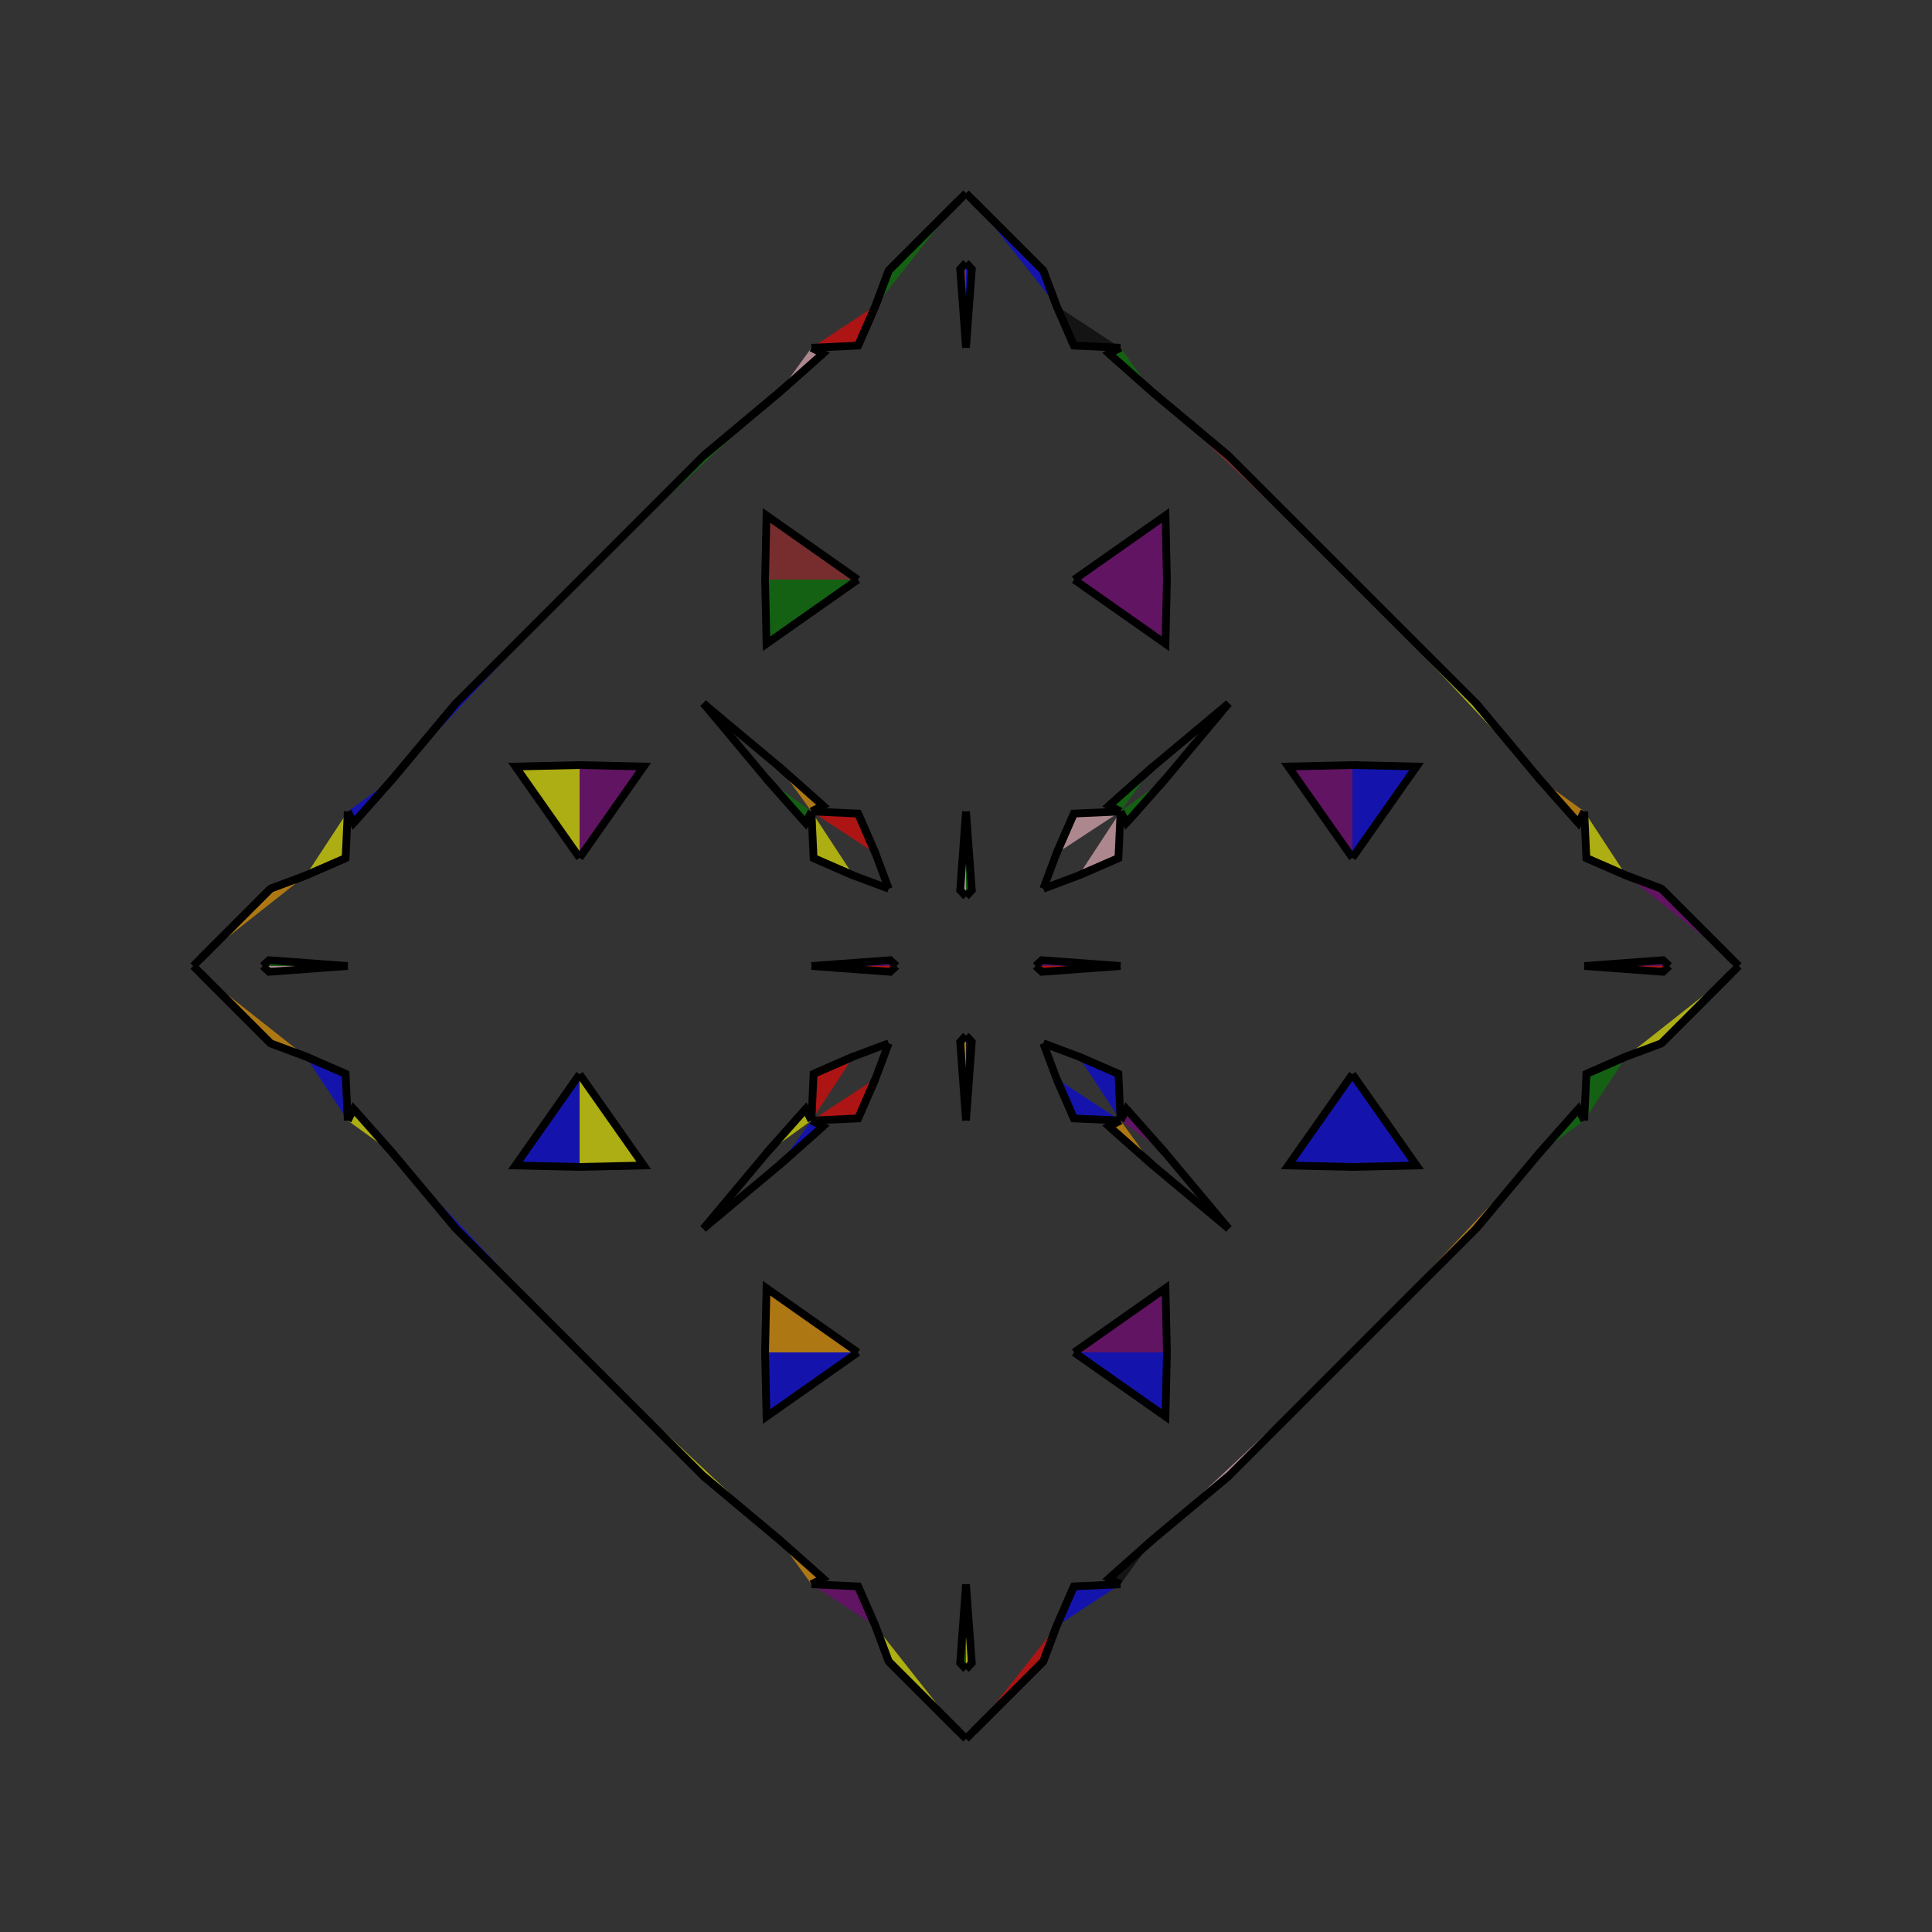<?xml version="1.0" encoding="UTF-8"?>
<svg xmlns="http://www.w3.org/2000/svg" xmlns:xlink="http://www.w3.org/1999/xlink"
     width="250" height="250" viewBox="-125.0 -125.0 250 250">
<rect x="-125.0" y="-125.0" width="250" height="250" fill="#333333" stroke="none"/>
<defs>
</defs>
<path d="M9.0,-0.0 L9.816,-0.754 L20.0,-0.0" fill="purple" fill-opacity="0.6" stroke="black" stroke-width="1" />
<path d="M9.0,-0.0 L9.816,0.754 L20.0,-0.0" fill="red" fill-opacity="0.6" stroke="black" stroke-width="1" />
<path d="M50.0,-14.0 L41.698,-25.812 L50.0,-26.0" fill="purple" fill-opacity="0.6" stroke="black" stroke-width="1" />
<path d="M50.0,14.0 L41.698,25.812 L50.0,26.0" fill="blue" fill-opacity="0.6" stroke="black" stroke-width="1" />
<path d="M50.0,50.0 L34.0,66.0 L24.185,74.209" fill="pink" fill-opacity="0.6" stroke="black" stroke-width="1" />
<path d="M50.0,-50.0 L34.0,-66.0 L24.185,-74.209" fill="brown" fill-opacity="0.6" stroke="black" stroke-width="1" />
<path d="M34.0,-34.0 L25.791,-24.185 L20.753,-18.509" fill="purple" fill-opacity="0.6" stroke="black" stroke-width="1" />
<path d="M34.0,34.0 L25.791,24.185 L20.753,18.509" fill="blue" fill-opacity="0.6" stroke="black" stroke-width="1" />
<path d="M25.791,-24.185 L20.753,-18.509 L20.0,-20.0" fill="green" fill-opacity="0.6" stroke="black" stroke-width="1" />
<path d="M25.791,24.185 L20.753,18.509 L20.0,20.0" fill="purple" fill-opacity="0.6" stroke="black" stroke-width="1" />
<path d="M20.0,-20.0 L19.722,-13.958 L14.568,-11.71" fill="pink" fill-opacity="0.6" stroke="black" stroke-width="1" />
<path d="M20.0,20.0 L19.722,13.958 L14.568,11.71" fill="blue" fill-opacity="0.6" stroke="black" stroke-width="1" />
<path d="M19.722,-13.958 L14.568,-11.71 L10.0,-10.0" fill="brown" fill-opacity="0.6" stroke="black" stroke-width="1" />
<path d="M19.722,13.958 L14.568,11.71 L10.0,10.0" fill="blue" fill-opacity="0.6" stroke="black" stroke-width="1" />
<path d="M11.71,85.432 L10.0,90.0 L1.0,99.0" fill="red" fill-opacity="0.6" stroke="black" stroke-width="1" />
<path d="M11.71,-85.432 L10.0,-90.0 L1.0,-99.0" fill="blue" fill-opacity="0.6" stroke="black" stroke-width="1" />
<path d="M10.0,90.0 L1.0,99.0 L0.0,100.0" fill="brown" fill-opacity="0.6" stroke="black" stroke-width="1" />
<path d="M10.0,-90.0 L1.0,-99.0 L0.0,-100.0" fill="red" fill-opacity="0.6" stroke="black" stroke-width="1" />
<path d="M-9.0,-0.0 L-9.816,-0.754 L-20.0,-0.0" fill="purple" fill-opacity="0.6" stroke="black" stroke-width="1" />
<path d="M-9.0,-0.0 L-9.816,0.754 L-20.0,-0.0" fill="red" fill-opacity="0.6" stroke="black" stroke-width="1" />
<path d="M-50.0,-14.0 L-41.698,-25.812 L-50.0,-26.0" fill="purple" fill-opacity="0.6" stroke="black" stroke-width="1" />
<path d="M-50.0,14.0 L-41.698,25.812 L-50.0,26.0" fill="yellow" fill-opacity="0.6" stroke="black" stroke-width="1" />
<path d="M-50.0,50.0 L-34.0,66.0 L-24.185,74.209" fill="yellow" fill-opacity="0.6" stroke="black" stroke-width="1" />
<path d="M-50.0,-50.0 L-34.0,-66.0 L-24.185,-74.209" fill="green" fill-opacity="0.6" stroke="black" stroke-width="1" />
<path d="M-34.0,-34.0 L-25.791,-24.185 L-20.753,-18.509" fill="brown" fill-opacity="0.6" stroke="black" stroke-width="1" />
<path d="M-34.0,34.0 L-25.791,24.185 L-20.753,18.509" fill="yellow" fill-opacity="0.6" stroke="black" stroke-width="1" />
<path d="M-25.791,-24.185 L-20.753,-18.509 L-20.0,-20.0" fill="green" fill-opacity="0.6" stroke="black" stroke-width="1" />
<path d="M-25.791,24.185 L-20.753,18.509 L-20.0,20.0" fill="yellow" fill-opacity="0.6" stroke="black" stroke-width="1" />
<path d="M-20.0,-20.0 L-19.722,-13.958 L-14.568,-11.71" fill="yellow" fill-opacity="0.6" stroke="black" stroke-width="1" />
<path d="M-20.0,20.0 L-19.722,13.958 L-14.568,11.71" fill="red" fill-opacity="0.6" stroke="black" stroke-width="1" />
<path d="M-19.722,-13.958 L-14.568,-11.71 L-10.0,-10.0" fill="blue" fill-opacity="0.6" stroke="black" stroke-width="1" />
<path d="M-19.722,13.958 L-14.568,11.71 L-10.0,10.0" fill="purple" fill-opacity="0.6" stroke="black" stroke-width="1" />
<path d="M-11.71,85.432 L-10.0,90.0 L-1.0,99.0" fill="yellow" fill-opacity="0.6" stroke="black" stroke-width="1" />
<path d="M-11.71,-85.432 L-10.0,-90.0 L-1.0,-99.0" fill="green" fill-opacity="0.6" stroke="black" stroke-width="1" />
<path d="M-10.0,90.0 L-1.0,99.0 L0.0,100.0" fill="green" fill-opacity="0.6" stroke="black" stroke-width="1" />
<path d="M-10.0,-90.0 L-1.0,-99.0 L0.0,-100.0" fill="black" fill-opacity="0.6" stroke="black" stroke-width="1" />
<path d="M91.0,-0.0 L90.184,0.754 L80.0,-0.0" fill="red" fill-opacity="0.6" stroke="black" stroke-width="1" />
<path d="M91.0,-0.0 L90.184,-0.754 L80.0,-0.0" fill="purple" fill-opacity="0.6" stroke="black" stroke-width="1" />
<path d="M50.0,14.0 L58.302,25.812 L50.0,26.0" fill="blue" fill-opacity="0.6" stroke="black" stroke-width="1" />
<path d="M50.0,-14.0 L58.302,-25.812 L50.0,-26.0" fill="blue" fill-opacity="0.6" stroke="black" stroke-width="1" />
<path d="M50.0,50.0 L66.0,34.0 L74.209,24.185" fill="orange" fill-opacity="0.6" stroke="black" stroke-width="1" />
<path d="M50.0,-50.0 L66.0,-34.0 L74.209,-24.185" fill="yellow" fill-opacity="0.6" stroke="black" stroke-width="1" />
<path d="M66.0,34.0 L74.209,24.185 L79.247,18.509" fill="blue" fill-opacity="0.6" stroke="black" stroke-width="1" />
<path d="M66.0,-34.0 L74.209,-24.185 L79.247,-18.509" fill="brown" fill-opacity="0.6" stroke="black" stroke-width="1" />
<path d="M74.209,24.185 L79.247,18.509 L80.0,20.0" fill="green" fill-opacity="0.6" stroke="black" stroke-width="1" />
<path d="M74.209,-24.185 L79.247,-18.509 L80.0,-20.0" fill="orange" fill-opacity="0.6" stroke="black" stroke-width="1" />
<path d="M80.0,20.0 L80.278,13.958 L85.432,11.71" fill="green" fill-opacity="0.6" stroke="black" stroke-width="1" />
<path d="M80.0,-20.0 L80.278,-13.958 L85.432,-11.71" fill="yellow" fill-opacity="0.6" stroke="black" stroke-width="1" />
<path d="M80.278,13.958 L85.432,11.71 L90.0,10.0" fill="yellow" fill-opacity="0.6" stroke="black" stroke-width="1" />
<path d="M80.278,-13.958 L85.432,-11.71 L90.0,-10.0" fill="red" fill-opacity="0.6" stroke="black" stroke-width="1" />
<path d="M85.432,11.71 L90.0,10.0 L99.0,1.0" fill="yellow" fill-opacity="0.6" stroke="black" stroke-width="1" />
<path d="M85.432,-11.71 L90.0,-10.0 L99.0,-1.0" fill="purple" fill-opacity="0.6" stroke="black" stroke-width="1" />
<path d="M90.0,10.0 L99.0,1.0 L100.0,-0.0" fill="purple" fill-opacity="0.6" stroke="black" stroke-width="1" />
<path d="M90.0,-10.0 L99.0,-1.0 L100.0,-0.0" fill="orange" fill-opacity="0.6" stroke="black" stroke-width="1" />
<path d="M0.0,-9.0 L0.754,-9.816 L0.0,-20.0" fill="green" fill-opacity="0.6" stroke="black" stroke-width="1" />
<path d="M0.0,9.0 L0.754,9.816 L0.0,20.0" fill="black" fill-opacity="0.6" stroke="black" stroke-width="1" />
<path d="M0.0,91.0 L0.754,90.184 L0.0,80.0" fill="yellow" fill-opacity="0.6" stroke="black" stroke-width="1" />
<path d="M0.0,-91.0 L0.754,-90.184 L0.0,-80.0" fill="blue" fill-opacity="0.6" stroke="black" stroke-width="1" />
<path d="M14.0,-50.0 L25.812,-41.698 L26.0,-50.0" fill="purple" fill-opacity="0.6" stroke="black" stroke-width="1" />
<path d="M14.0,50.0 L25.812,41.698 L26.0,50.0" fill="purple" fill-opacity="0.6" stroke="black" stroke-width="1" />
<path d="M14.0,50.0 L25.812,58.302 L26.0,50.0" fill="blue" fill-opacity="0.6" stroke="black" stroke-width="1" />
<path d="M14.0,-50.0 L25.812,-58.302 L26.0,-50.0" fill="purple" fill-opacity="0.6" stroke="black" stroke-width="1" />
<path d="M34.0,-34.0 L24.185,-25.791 L18.509,-20.753" fill="blue" fill-opacity="0.6" stroke="black" stroke-width="1" />
<path d="M34.0,34.0 L24.185,25.791 L18.509,20.753" fill="blue" fill-opacity="0.6" stroke="black" stroke-width="1" />
<path d="M34.0,66.0 L24.185,74.209 L18.509,79.247" fill="pink" fill-opacity="0.6" stroke="black" stroke-width="1" />
<path d="M34.0,-66.0 L24.185,-74.209 L18.509,-79.247" fill="green" fill-opacity="0.6" stroke="black" stroke-width="1" />
<path d="M24.185,-25.791 L18.509,-20.753 L20.0,-20.0" fill="green" fill-opacity="0.6" stroke="black" stroke-width="1" />
<path d="M24.185,25.791 L18.509,20.753 L20.0,20.0" fill="orange" fill-opacity="0.6" stroke="black" stroke-width="1" />
<path d="M24.185,74.209 L18.509,79.247 L20.0,80.0" fill="black" fill-opacity="0.6" stroke="black" stroke-width="1" />
<path d="M24.185,-74.209 L18.509,-79.247 L20.0,-80.0" fill="green" fill-opacity="0.6" stroke="black" stroke-width="1" />
<path d="M20.0,-20.0 L13.958,-19.722 L11.71,-14.568" fill="pink" fill-opacity="0.6" stroke="black" stroke-width="1" />
<path d="M20.0,20.0 L13.958,19.722 L11.71,14.568" fill="blue" fill-opacity="0.6" stroke="black" stroke-width="1" />
<path d="M20.0,80.0 L13.958,80.278 L11.71,85.432" fill="blue" fill-opacity="0.6" stroke="black" stroke-width="1" />
<path d="M20.0,-80.0 L13.958,-80.278 L11.71,-85.432" fill="black" fill-opacity="0.6" stroke="black" stroke-width="1" />
<path d="M13.958,-19.722 L11.71,-14.568 L10.0,-10.0" fill="purple" fill-opacity="0.6" stroke="black" stroke-width="1" />
<path d="M13.958,19.722 L11.71,14.568 L10.0,10.0" fill="green" fill-opacity="0.6" stroke="black" stroke-width="1" />
<path d="M13.958,80.278 L11.71,85.432 L10.0,90.0" fill="yellow" fill-opacity="0.6" stroke="black" stroke-width="1" />
<path d="M13.958,-80.278 L11.71,-85.432 L10.0,-90.0" fill="purple" fill-opacity="0.6" stroke="black" stroke-width="1" />
<path d="M0.0,91.0 L-0.754,90.184 L0.0,80.0" fill="green" fill-opacity="0.6" stroke="black" stroke-width="1" />
<path d="M0.0,-9.0 L-0.754,-9.816 L0.0,-20.0" fill="pink" fill-opacity="0.6" stroke="black" stroke-width="1" />
<path d="M0.0,9.0 L-0.754,9.816 L0.0,20.0" fill="orange" fill-opacity="0.6" stroke="black" stroke-width="1" />
<path d="M0.0,-91.0 L-0.754,-90.184 L0.0,-80.0" fill="brown" fill-opacity="0.6" stroke="black" stroke-width="1" />
<path d="M-14.0,50.0 L-25.812,58.302 L-26.0,50.0" fill="blue" fill-opacity="0.6" stroke="black" stroke-width="1" />
<path d="M-14.0,-50.0 L-25.812,-41.698 L-26.0,-50.0" fill="green" fill-opacity="0.6" stroke="black" stroke-width="1" />
<path d="M-14.0,50.0 L-25.812,41.698 L-26.0,50.0" fill="orange" fill-opacity="0.6" stroke="black" stroke-width="1" />
<path d="M-14.0,-50.0 L-25.812,-58.302 L-26.0,-50.0" fill="brown" fill-opacity="0.6" stroke="black" stroke-width="1" />
<path d="M-34.0,66.0 L-24.185,74.209 L-18.509,79.247" fill="pink" fill-opacity="0.6" stroke="black" stroke-width="1" />
<path d="M-34.0,-34.0 L-24.185,-25.791 L-18.509,-20.753" fill="green" fill-opacity="0.6" stroke="black" stroke-width="1" />
<path d="M-34.0,34.0 L-24.185,25.791 L-18.509,20.753" fill="orange" fill-opacity="0.6" stroke="black" stroke-width="1" />
<path d="M-34.0,-66.0 L-24.185,-74.209 L-18.509,-79.247" fill="black" fill-opacity="0.6" stroke="black" stroke-width="1" />
<path d="M-24.185,74.209 L-18.509,79.247 L-20.0,80.0" fill="orange" fill-opacity="0.6" stroke="black" stroke-width="1" />
<path d="M-24.185,-25.791 L-18.509,-20.753 L-20.0,-20.0" fill="orange" fill-opacity="0.6" stroke="black" stroke-width="1" />
<path d="M-24.185,25.791 L-18.509,20.753 L-20.0,20.0" fill="blue" fill-opacity="0.6" stroke="black" stroke-width="1" />
<path d="M-24.185,-74.209 L-18.509,-79.247 L-20.0,-80.0" fill="pink" fill-opacity="0.6" stroke="black" stroke-width="1" />
<path d="M-20.0,80.0 L-13.958,80.278 L-11.71,85.432" fill="purple" fill-opacity="0.6" stroke="black" stroke-width="1" />
<path d="M-20.0,-20.0 L-13.958,-19.722 L-11.71,-14.568" fill="red" fill-opacity="0.6" stroke="black" stroke-width="1" />
<path d="M-20.0,20.0 L-13.958,19.722 L-11.71,14.568" fill="red" fill-opacity="0.6" stroke="black" stroke-width="1" />
<path d="M-20.0,-80.0 L-13.958,-80.278 L-11.71,-85.432" fill="red" fill-opacity="0.6" stroke="black" stroke-width="1" />
<path d="M-13.958,80.278 L-11.71,85.432 L-10.0,90.0" fill="red" fill-opacity="0.6" stroke="black" stroke-width="1" />
<path d="M-13.958,-19.722 L-11.71,-14.568 L-10.0,-10.0" fill="black" fill-opacity="0.6" stroke="black" stroke-width="1" />
<path d="M-13.958,19.722 L-11.71,14.568 L-10.0,10.0" fill="orange" fill-opacity="0.6" stroke="black" stroke-width="1" />
<path d="M-13.958,-80.278 L-11.71,-85.432 L-10.0,-90.0" fill="orange" fill-opacity="0.6" stroke="black" stroke-width="1" />
<path d="M-91.0,-0.0 L-90.184,-0.754 L-80.0,-0.0" fill="green" fill-opacity="0.6" stroke="black" stroke-width="1" />
<path d="M-91.0,-0.0 L-90.184,0.754 L-80.0,-0.0" fill="pink" fill-opacity="0.6" stroke="black" stroke-width="1" />
<path d="M-50.0,-14.0 L-58.302,-25.812 L-50.0,-26.0" fill="yellow" fill-opacity="0.6" stroke="black" stroke-width="1" />
<path d="M-50.0,14.0 L-58.302,25.812 L-50.0,26.0" fill="blue" fill-opacity="0.6" stroke="black" stroke-width="1" />
<path d="M-50.0,-50.0 L-66.0,-34.0 L-74.209,-24.185" fill="blue" fill-opacity="0.6" stroke="black" stroke-width="1" />
<path d="M-50.0,50.0 L-66.0,34.0 L-74.209,24.185" fill="blue" fill-opacity="0.6" stroke="black" stroke-width="1" />
<path d="M-66.0,-34.0 L-74.209,-24.185 L-79.247,-18.509" fill="pink" fill-opacity="0.6" stroke="black" stroke-width="1" />
<path d="M-66.0,34.0 L-74.209,24.185 L-79.247,18.509" fill="yellow" fill-opacity="0.6" stroke="black" stroke-width="1" />
<path d="M-74.209,-24.185 L-79.247,-18.509 L-80.0,-20.0" fill="blue" fill-opacity="0.6" stroke="black" stroke-width="1" />
<path d="M-74.209,24.185 L-79.247,18.509 L-80.0,20.0" fill="yellow" fill-opacity="0.6" stroke="black" stroke-width="1" />
<path d="M-80.0,-20.0 L-80.278,-13.958 L-85.432,-11.71" fill="yellow" fill-opacity="0.6" stroke="black" stroke-width="1" />
<path d="M-80.0,20.0 L-80.278,13.958 L-85.432,11.71" fill="blue" fill-opacity="0.6" stroke="black" stroke-width="1" />
<path d="M-80.278,-13.958 L-85.432,-11.71 L-90.0,-10.0" fill="blue" fill-opacity="0.6" stroke="black" stroke-width="1" />
<path d="M-80.278,13.958 L-85.432,11.71 L-90.0,10.0" fill="purple" fill-opacity="0.6" stroke="black" stroke-width="1" />
<path d="M-85.432,-11.71 L-90.0,-10.0 L-99.0,-1.0" fill="orange" fill-opacity="0.6" stroke="black" stroke-width="1" />
<path d="M-85.432,11.71 L-90.0,10.0 L-99.0,1.0" fill="orange" fill-opacity="0.6" stroke="black" stroke-width="1" />
<path d="M-90.0,-10.0 L-99.0,-1.0 L-100.0,-0.0" fill="orange" fill-opacity="0.6" stroke="black" stroke-width="1" />
<path d="M-90.0,10.0 L-99.0,1.0 L-100.0,-0.0" fill="blue" fill-opacity="0.6" stroke="black" stroke-width="1" />
</svg>